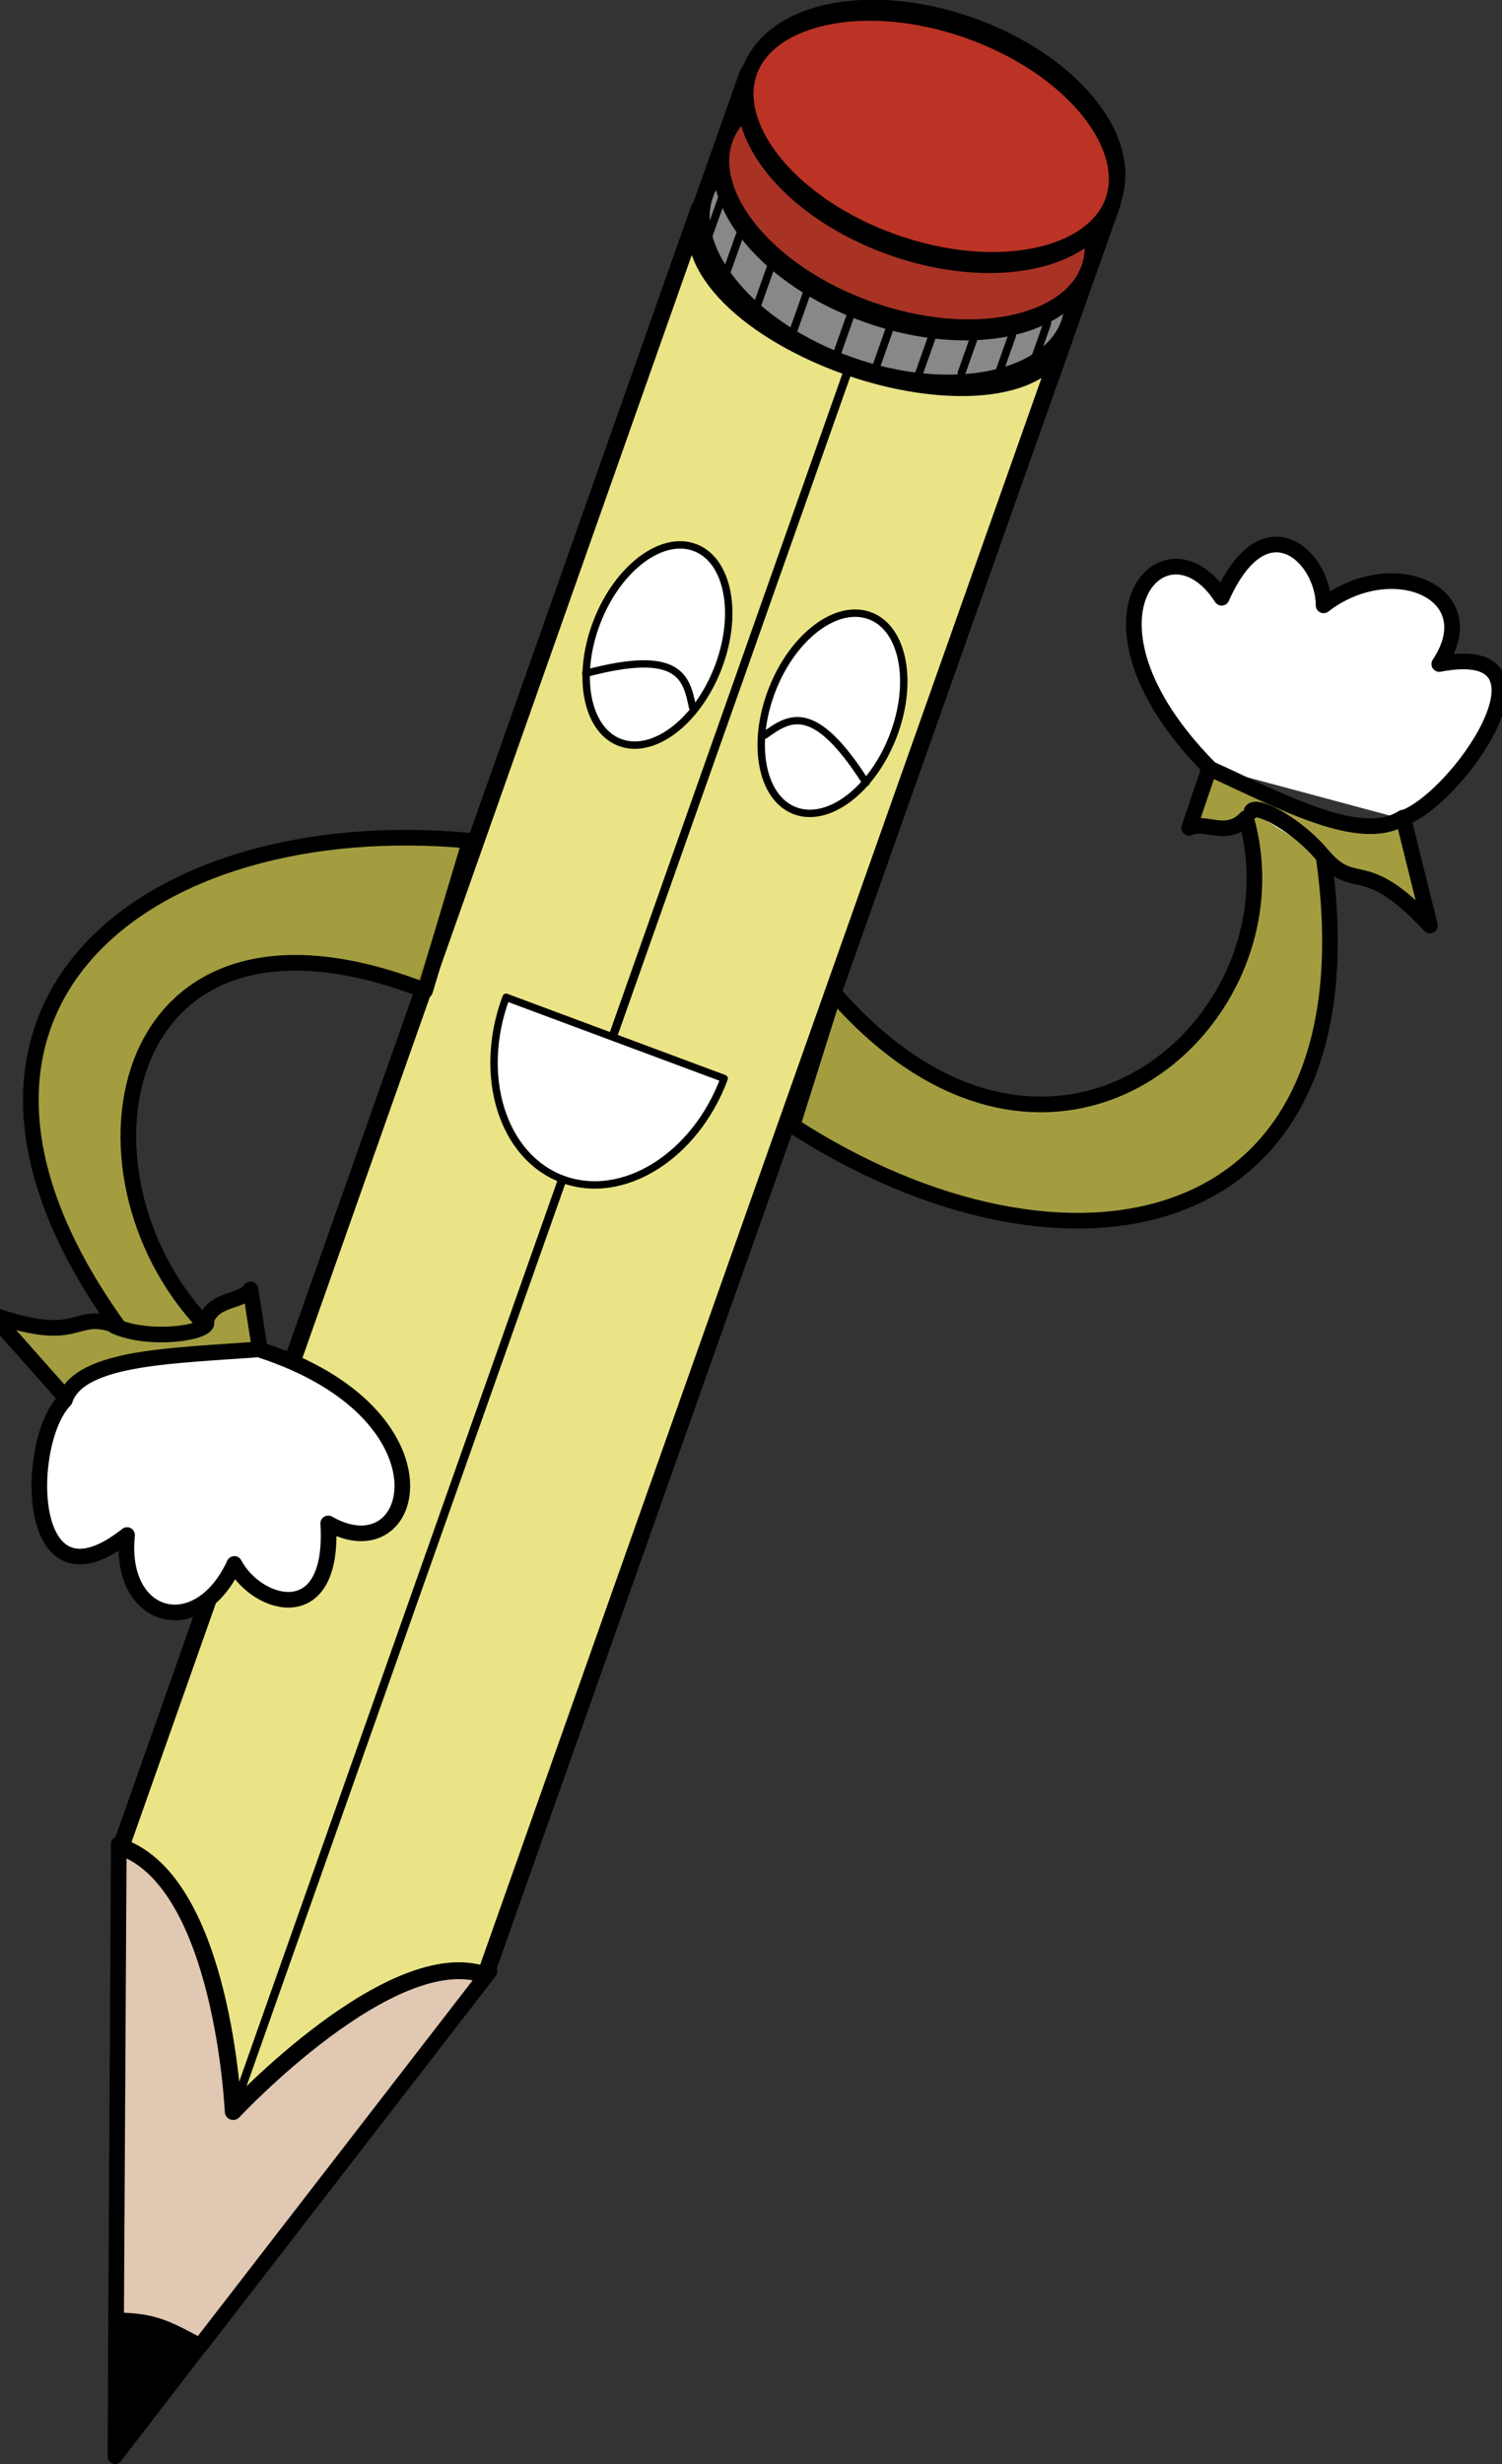 <?xml version="1.0" encoding="UTF-8" standalone="no"?>
<!-- Created with Inkscape (http://www.inkscape.org/) -->

<svg
         xmlns:dc="http://purl.org/dc/elements/1.1/"
         xmlns:cc="http://creativecommons.org/ns#"
         xmlns:rdf="http://www.w3.org/1999/02/22-rdf-syntax-ns#"
         xmlns:svg="http://www.w3.org/2000/svg"
         xmlns="http://www.w3.org/2000/svg"
         xmlns:sodipodi="http://sodipodi.sourceforge.net/DTD/sodipodi-0.dtd"
         xmlns:inkscape="http://www.inkscape.org/namespaces/inkscape"
         width="576.439"
         height="945.605"
         id="svg3120"
         version="1.1"
         inkscape:version="0.48.2 r9819"
         sodipodi:docname="Pento.svg"
         inkscape:export-filename="/home/serafin/Development/Pupils/cusl6-pupils/trunk/pupils/media/img/Codigo200.png"
         inkscape:export-xdpi="90"
         inkscape:export-ydpi="90">
        <rect width="100%" height="100%" fill="#333333" stroke="none"/>
        <defs
                 id="defs3122" />
        <sodipodi:namedview
                 id="base"
                 pagecolor="#ffffff"
                 bordercolor="#666666"
                 borderopacity="1.0"
                 inkscape:pageopacity="0.0"
                 inkscape:pageshadow="2"
                 inkscape:zoom="0.42177734"
                 inkscape:cx="354.05344"
                 inkscape:cy="400.12727"
                 inkscape:document-units="px"
                 inkscape:current-layer="layer1"
                 showgrid="false"
                 showguides="true"
                 inkscape:guide-bbox="true"
                 fit-margin-top="0"
                 fit-margin-left="0"
                 fit-margin-right="0"
                 fit-margin-bottom="0"
                 inkscape:window-width="1280"
                 inkscape:window-height="751"
                 inkscape:window-x="0"
                 inkscape:window-y="24"
                 inkscape:window-maximized="1" />
        <g
                 inkscape:label="Capa 1"
                 inkscape:groupmode="layer"
                 id="layer1"
                 transform="translate(-188.65,-40.306)">
                <g
                         id="g3979">
                        <g
                                 id="g4404">
                                <g
                                         id="g4604"
                                         transform="matrix(0.943,0.334,-0.387,1.094,-38.024,-192.924)">
                                        <g
                                                 transform="translate(0,-4)"
                                                 id="g4597">
                                                <path
                                                         sodipodi:type="arc"
                                                         style="fill:#888888;fill-opacity:1;fill-rule:nonzero;stroke:#000000;stroke-width:0.97;stroke-linecap:round;stroke-linejoin:round;stroke-miterlimit:4;stroke-opacity:1;stroke-dasharray:none"
                                                         id="path3941-9"
                                                         sodipodi:cx="152.6593"
                                                         sodipodi:cy="272.6507"
                                                         sodipodi:rx="11.743023"
                                                         sodipodi:ry="5.177032"
                                                         d="m 164.402,272.651 c 0,2.859 -5.258,5.177 -11.743,5.177 -6.485,0 -11.743,-2.318 -11.743,-5.177 0,-2.859 5.258,-5.177 11.743,-5.177 6.485,0 11.743,2.318 11.743,5.177 z"
                                                         transform="matrix(6.297,0,0,7.349,-315.964,-1892.681)" />
                                                <path
                                                         sodipodi:type="arc"
                                                         style="fill:#a83325;fill-opacity:1;fill-rule:nonzero;stroke:#000000;stroke-width:0.97;stroke-linecap:round;stroke-linejoin:round;stroke-miterlimit:4;stroke-opacity:1;stroke-dasharray:none"
                                                         id="path3941-9-0"
                                                         sodipodi:cx="152.6593"
                                                         sodipodi:cy="272.6507"
                                                         sodipodi:rx="11.866713"
                                                         sodipodi:ry="5.177032"
                                                         d="m 164.526,272.651 c 0,2.859 -5.313,5.177 -11.867,5.177 -6.554,0 -11.867,-2.318 -11.867,-5.177 0,-2.859 5.313,-5.177 11.867,-5.177 6.554,0 11.867,2.318 11.867,5.177 z"
                                                         transform="matrix(6.242,0,0,7.349,-307.435,-1912.122)" />
                                                <path
                                                         sodipodi:type="arc"
                                                         style="fill:#bb3325;fill-opacity:1;fill-rule:nonzero;stroke:#000000;stroke-width:0.97;stroke-linecap:round;stroke-linejoin:round;stroke-miterlimit:4;stroke-opacity:1;stroke-dasharray:none"
                                                         id="path3941-9-5"
                                                         sodipodi:cx="152.6593"
                                                         sodipodi:cy="272.6507"
                                                         sodipodi:rx="11.846097"
                                                         sodipodi:ry="5.177032"
                                                         d="m 164.505,272.651 c 0,2.859 -5.304,5.177 -11.846,5.177 -6.542,0 -11.846,-2.318 -11.846,-5.177 0,-2.859 5.304,-5.177 11.846,-5.177 6.542,0 11.846,2.318 11.846,5.177 z"
                                                         transform="matrix(6.249,0,0,7.349,-308.386,-1935.776)" />
                                                <path
                                                         style="fill:none;stroke:#000000;stroke-width:6;stroke-linecap:round;stroke-linejoin:round;stroke-miterlimit:4;stroke-opacity:1;stroke-dasharray:none"
                                                         d="m 571.037,130.01 0,-61.531"
                                                         id="path4404"
                                                         inkscape:connector-curvature="0" />
                                                <path
                                                         style="fill:none;stroke:#000000;stroke-width:6;stroke-linecap:round;stroke-linejoin:round;stroke-miterlimit:4;stroke-opacity:1;stroke-dasharray:none"
                                                         d="m 719.865,130.01 0,-61.531"
                                                         id="path4404-3"
                                                         inkscape:connector-curvature="0" />
                                        </g>
                                        <g
                                                 transform="translate(0,-2)"
                                                 id="g4585">
                                                <path
                                                         style="fill:none;stroke:#000000;stroke-width:3;stroke-linecap:round;stroke-linejoin:round;stroke-miterlimit:4;stroke-opacity:1;stroke-dasharray:none"
                                                         d="m 746.156,45.365 0,14.539"
                                                         id="path4495"
                                                         inkscape:connector-curvature="0"
                                                         transform="translate(-106.839,83.996)" />
                                                <path
                                                         style="fill:none;stroke:#000000;stroke-width:3;stroke-linecap:round;stroke-linejoin:round;stroke-miterlimit:4;stroke-opacity:1;stroke-dasharray:none"
                                                         d="m 620.625,127.284 0,14.539"
                                                         id="path4495-8"
                                                         inkscape:connector-curvature="0" />
                                                <path
                                                         style="fill:none;stroke:#000000;stroke-width:3;stroke-linecap:round;stroke-linejoin:round;stroke-miterlimit:4;stroke-opacity:1;stroke-dasharray:none"
                                                         d="m 604.268,124.168 0,14.539"
                                                         id="path4495-7"
                                                         inkscape:connector-curvature="0" />
                                                <path
                                                         style="fill:none;stroke:#000000;stroke-width:3;stroke-linecap:round;stroke-linejoin:round;stroke-miterlimit:4;stroke-opacity:1;stroke-dasharray:none"
                                                         d="m 588.951,117.678 0,14.539"
                                                         id="path4495-80"
                                                         inkscape:connector-curvature="0" />
                                                <path
                                                         style="fill:none;stroke:#000000;stroke-width:3;stroke-linecap:round;stroke-linejoin:round;stroke-miterlimit:4;stroke-opacity:1;stroke-dasharray:none"
                                                         d="m 655.154,131.308 0,14.539"
                                                         id="path4495-8-8"
                                                         inkscape:connector-curvature="0" />
                                                <path
                                                         style="fill:none;stroke:#000000;stroke-width:3;stroke-linecap:round;stroke-linejoin:round;stroke-miterlimit:4;stroke-opacity:1;stroke-dasharray:none"
                                                         d="m 671.511,128.192 0,14.539"
                                                         id="path4495-7-3"
                                                         inkscape:connector-curvature="0" />
                                                <path
                                                         style="fill:none;stroke:#000000;stroke-width:3;stroke-linecap:round;stroke-linejoin:round;stroke-miterlimit:4;stroke-opacity:1;stroke-dasharray:none"
                                                         d="m 686.828,121.702 0,14.539"
                                                         id="path4495-80-2"
                                                         inkscape:connector-curvature="0" />
                                                <path
                                                         style="fill:none;stroke:#000000;stroke-width:3;stroke-linecap:round;stroke-linejoin:round;stroke-miterlimit:4;stroke-opacity:1;stroke-dasharray:none"
                                                         d="m 700.329,119.235 0,14.539"
                                                         id="path4495-8-8-7"
                                                         inkscape:connector-curvature="0" />
                                                <path
                                                         style="fill:none;stroke:#000000;stroke-width:3;stroke-linecap:round;stroke-linejoin:round;stroke-miterlimit:4;stroke-opacity:1;stroke-dasharray:none"
                                                         d="m 711.493,111.447 0,14.539"
                                                         id="path4495-8-8-6"
                                                         inkscape:connector-curvature="0" />
                                                <path
                                                         style="fill:none;stroke:#000000;stroke-width:3;stroke-linecap:round;stroke-linejoin:round;stroke-miterlimit:4;stroke-opacity:1;stroke-dasharray:none"
                                                         d="m 577.787,108.591 0,14.539"
                                                         id="path4495-8-8-64"
                                                         inkscape:connector-curvature="0" />
                                        </g>
                                </g>
                                <g
                                         id="g4398">
                                        <path
                                                 sodipodi:nodetypes="ccccc"
                                                 inkscape:connector-curvature="0"
                                                 id="path3173"
                                                 d="m 234.244,748.006 -1.038,182.774 c 14.35,0.072 19.757,3.132 32.193,9.866 L 376.517,796.815 z"
                                                 style="fill:#e1c8b2;fill-opacity:1;stroke:#000000;stroke-width:6;stroke-linecap:round;stroke-linejoin:round;stroke-miterlimit:4;stroke-opacity:1;stroke-dasharray:none" />
                                        <path
                                                 sodipodi:nodetypes="ccccsccc"
                                                 inkscape:connector-curvature="0"
                                                 id="path2985-8"
                                                 d="M 597.177,170.15 374.964,798.241 c -36.045,-12.751 -96.817,52.391 -96.817,52.391 0,0 -3.845,-87.672 -43.092,-101.556 L 457.012,120.305 c -7.997,22.654 19.949,47.701 57.469,60.871 34.464,12.089 74.654,11.708 82.696,-11.026 z"
                                                 style="fill:#eae487;fill-opacity:1;stroke:#000000;stroke-width:6.463;stroke-linecap:round;stroke-linejoin:round;stroke-miterlimit:4;stroke-opacity:1;stroke-dasharray:none" />
                                        <path
                                                 sodipodi:nodetypes="cc"
                                                 inkscape:connector-curvature="0"
                                                 id="path3793"
                                                 d="M 277.714,851.758 514.94,180.102"
                                                 style="fill:none;stroke:#000000;stroke-width:3.231;stroke-linecap:round;stroke-linejoin:round;stroke-miterlimit:4;stroke-opacity:1;stroke-dasharray:none" />
                                        <path
                                                 inkscape:connector-curvature="0"
                                                 id="path4052"
                                                 d="m 233.046,929.729 31.996,11.488 -32.238,41.86 z"
                                                 style="fill:#000000;fill-opacity:1;stroke:#000000;stroke-width:5.668;stroke-linecap:round;stroke-linejoin:round;stroke-miterlimit:4;stroke-opacity:1;stroke-dasharray:none" />
                                </g>
                                <g
                                         id="g4388">
                                        <g
                                                 transform="matrix(2.647,1.032,-1.032,2.647,220.155,-717.061)"
                                                 id="g3915">
                                                <g
                                                         id="g3887"
                                                         transform="translate(0,0.023)">
                                                        <path
                                                                 transform="translate(79.286,-15.179)"
                                                                 d="m 130.357,316.469 c 0,7.791 -3.918,14.107 -8.75,14.107 -4.832,0 -8.75,-6.316 -8.75,-14.107 0,-7.791 3.918,-14.107 8.75,-14.107 4.832,0 8.75,6.316 8.75,14.107 z"
                                                                 sodipodi:ry="14.107142"
                                                                 sodipodi:rx="8.75"
                                                                 sodipodi:cy="316.46933"
                                                                 sodipodi:cx="121.60714"
                                                                 id="path3801"
                                                                 style="fill:#ffffff;fill-opacity:1;fill-rule:nonzero;stroke:#000000;stroke-width:1;stroke-linecap:round;stroke-linejoin:round;stroke-miterlimit:4;stroke-opacity:1;stroke-dasharray:none"
                                                                 sodipodi:type="arc" />
                                                        <path
                                                                 sodipodi:nodetypes="cc"
                                                                 inkscape:connector-curvature="0"
                                                                 id="path3866"
                                                                 d="m 193.261,308.385 c 10.587,-7.762 12.869,-4.431 15.083,-1.01"
                                                                 style="fill:none;stroke:#000000;stroke-width:0.988;stroke-linecap:round;stroke-linejoin:round;stroke-miterlimit:4;stroke-opacity:1;stroke-dasharray:none" />
                                                </g>
                                                <g
                                                         transform="matrix(-1,0,0,1,427.167,0.023)"
                                                         id="g3887-7">
                                                        <path
                                                                 transform="translate(79.286,-15.179)"
                                                                 d="m 130.357,316.469 c 0,7.791 -3.918,14.107 -8.75,14.107 -4.832,0 -8.75,-6.316 -8.75,-14.107 0,-7.791 3.918,-14.107 8.75,-14.107 4.832,0 8.75,6.316 8.75,14.107 z"
                                                                 sodipodi:ry="14.107142"
                                                                 sodipodi:rx="8.75"
                                                                 sodipodi:cy="316.46933"
                                                                 sodipodi:cx="121.60714"
                                                                 id="path3801-3"
                                                                 style="fill:#ffffff;fill-opacity:1;fill-rule:nonzero;stroke:#000000;stroke-width:1;stroke-linecap:round;stroke-linejoin:round;stroke-miterlimit:4;stroke-opacity:1;stroke-dasharray:none"
                                                                 sodipodi:type="arc" />
                                                        <path
                                                                 sodipodi:nodetypes="cc"
                                                                 inkscape:connector-curvature="0"
                                                                 id="path3866-9"
                                                                 d="m 193.261,308.385 c 10.587,-7.762 12.869,-4.431 15.083,-1.01"
                                                                 style="fill:none;stroke:#000000;stroke-width:0.988;stroke-linecap:round;stroke-linejoin:round;stroke-miterlimit:4;stroke-opacity:1;stroke-dasharray:none" />
                                                </g>
                                        </g>
                                        <path
                                                 sodipodi:end="3.1415927"
                                                 sodipodi:start="0"
                                                 d="m 108.571,335.576 c 0,11.243 -7.036,20.357 -15.714,20.357 -8.679,0 -15.714,-9.114 -15.714,-20.357 0,0 0,0 0,0 l 15.714,0 z"
                                                 sodipodi:ry="20.357143"
                                                 sodipodi:rx="15.714286"
                                                 sodipodi:cy="335.57648"
                                                 sodipodi:cx="92.85714"
                                                 id="path4022"
                                                 style="fill:#ffffff;fill-opacity:1;fill-rule:nonzero;stroke:#000000;stroke-width:1;stroke-linecap:round;stroke-linejoin:round;stroke-miterlimit:4;stroke-opacity:1;stroke-dasharray:none"
                                                 sodipodi:type="arc"
                                                 transform="matrix(2.663,0.992,-0.992,2.663,510.336,-547.135)" />
                                </g>
                        </g>
                        <g
                                 id="g3966">
                                <path
                                         style="fill:#ffffff;fill-opacity:1;stroke:#000000;stroke-width:6;stroke-linecap:round;stroke-linejoin:round;stroke-miterlimit:4;stroke-opacity:1;stroke-dasharray:none"
                                         d="m 652.432,334.594 c -55.961,-57.111 -16.308,-98.201 5.061,-64.883 16.617,-37.282 39.058,-15.695 39.125,2.906 26.269,-20.244 62.613,-4.986 44.391,22.516 49.774,-9.504 6.699,52.554 -14.462,59.367"
                                         id="path5157-9"
                                         inkscape:connector-curvature="0"
                                         sodipodi:nodetypes="ccccc" />
                                <path
                                         style="fill:#ded647;fill-opacity:0.651;stroke:#000000;stroke-width:6;stroke-linecap:round;stroke-linejoin:round;stroke-miterlimit:4;stroke-opacity:1;stroke-dasharray:none"
                                         d="m 492.785,472.242 15.966,-50.791 c 83.875,96.156 180.313,10.577 158.089,-67.172 -7.408,8.009 -15.9,0.695 -21.806,3.695 l 7.739,-22.81 c 28.193,12.887 58.233,29.351 74.37,18.893 l 10.298,41.424 c -25.554,-27.404 -28.251,-12.078 -40.821,-26.494 21.185,149.083 -99.396,170.892 -203.836,103.255 z"
                                         id="path5133-2"
                                         inkscape:connector-curvature="0"
                                         sodipodi:nodetypes="ccccccccc" />
                                <path
                                         style="fill:#ffffff;fill-opacity:1;stroke:#000000;stroke-width:6;stroke-linecap:round;stroke-linejoin:round;stroke-miterlimit:4;stroke-opacity:1;stroke-dasharray:none"
                                         d="m 696.495,368.909 c -9.144,-11.453 -25.742,-20.648 -27.546,-17.216"
                                         id="path5159-3"
                                         inkscape:connector-curvature="0"
                                         sodipodi:nodetypes="cc" />
                        </g>
                        <g
                                 transform="translate(171.892,65.2)"
                                 id="g3974">
                                <path
                                         style="fill:#ded647;fill-opacity:0.651;stroke:#000000;stroke-width:6;stroke-linecap:round;stroke-linejoin:round;stroke-miterlimit:4;stroke-opacity:1;stroke-dasharray:none"
                                         d="m 197.123,297.751 -17.226,57.544 C 61.028,308.916 39.57,424.721 95.274,483.337 c 2.857,-10.529 13.77,-7.979 17.615,-13.373 l 3.705,23.801 c -30.955,1.635 -65.204,0.955 -74.664,17.698 L 13.619,479.517 c 35.34,12.453 30.633,-2.379 48.449,4.576 C -25.752,361.774 73.235,286.172 197.123,297.751 z"
                                         id="path5133"
                                         inkscape:connector-curvature="0"
                                         sodipodi:nodetypes="ccccccccc" />
                                <path
                                         style="fill:#ffffff;fill-opacity:1;stroke:#000000;stroke-width:6;stroke-linecap:round;stroke-linejoin:round;stroke-miterlimit:4;stroke-opacity:1;stroke-dasharray:none"
                                         d="m 116.595,493.124 c 76.047,24.701 60.497,86.255 26.127,66.621 2.538,40.739 -27.348,31.999 -36.022,15.544 C 92.794,605.398 62.113,597.01 65.526,564.196 25.812,595.67 26.032,528.284 41.632,512.445 47.153,495.478 84.29,495.448 116.691,492.881"
                                         id="path5157-8"
                                         inkscape:connector-curvature="0"
                                         sodipodi:nodetypes="cccccc" />
                                <path
                                         style="fill:none;stroke:#000000;stroke-width:6;stroke-linecap:round;stroke-linejoin:round;stroke-miterlimit:4;stroke-opacity:1;stroke-dasharray:none"
                                         d="m 60.793,484.013 c 13.409,5.916 35.217,2.638 35.226,-1.24"
                                         id="path5159-8"
                                         inkscape:connector-curvature="0"
                                         sodipodi:nodetypes="cc" />
                        </g>
                </g>
        </g>
</svg>
